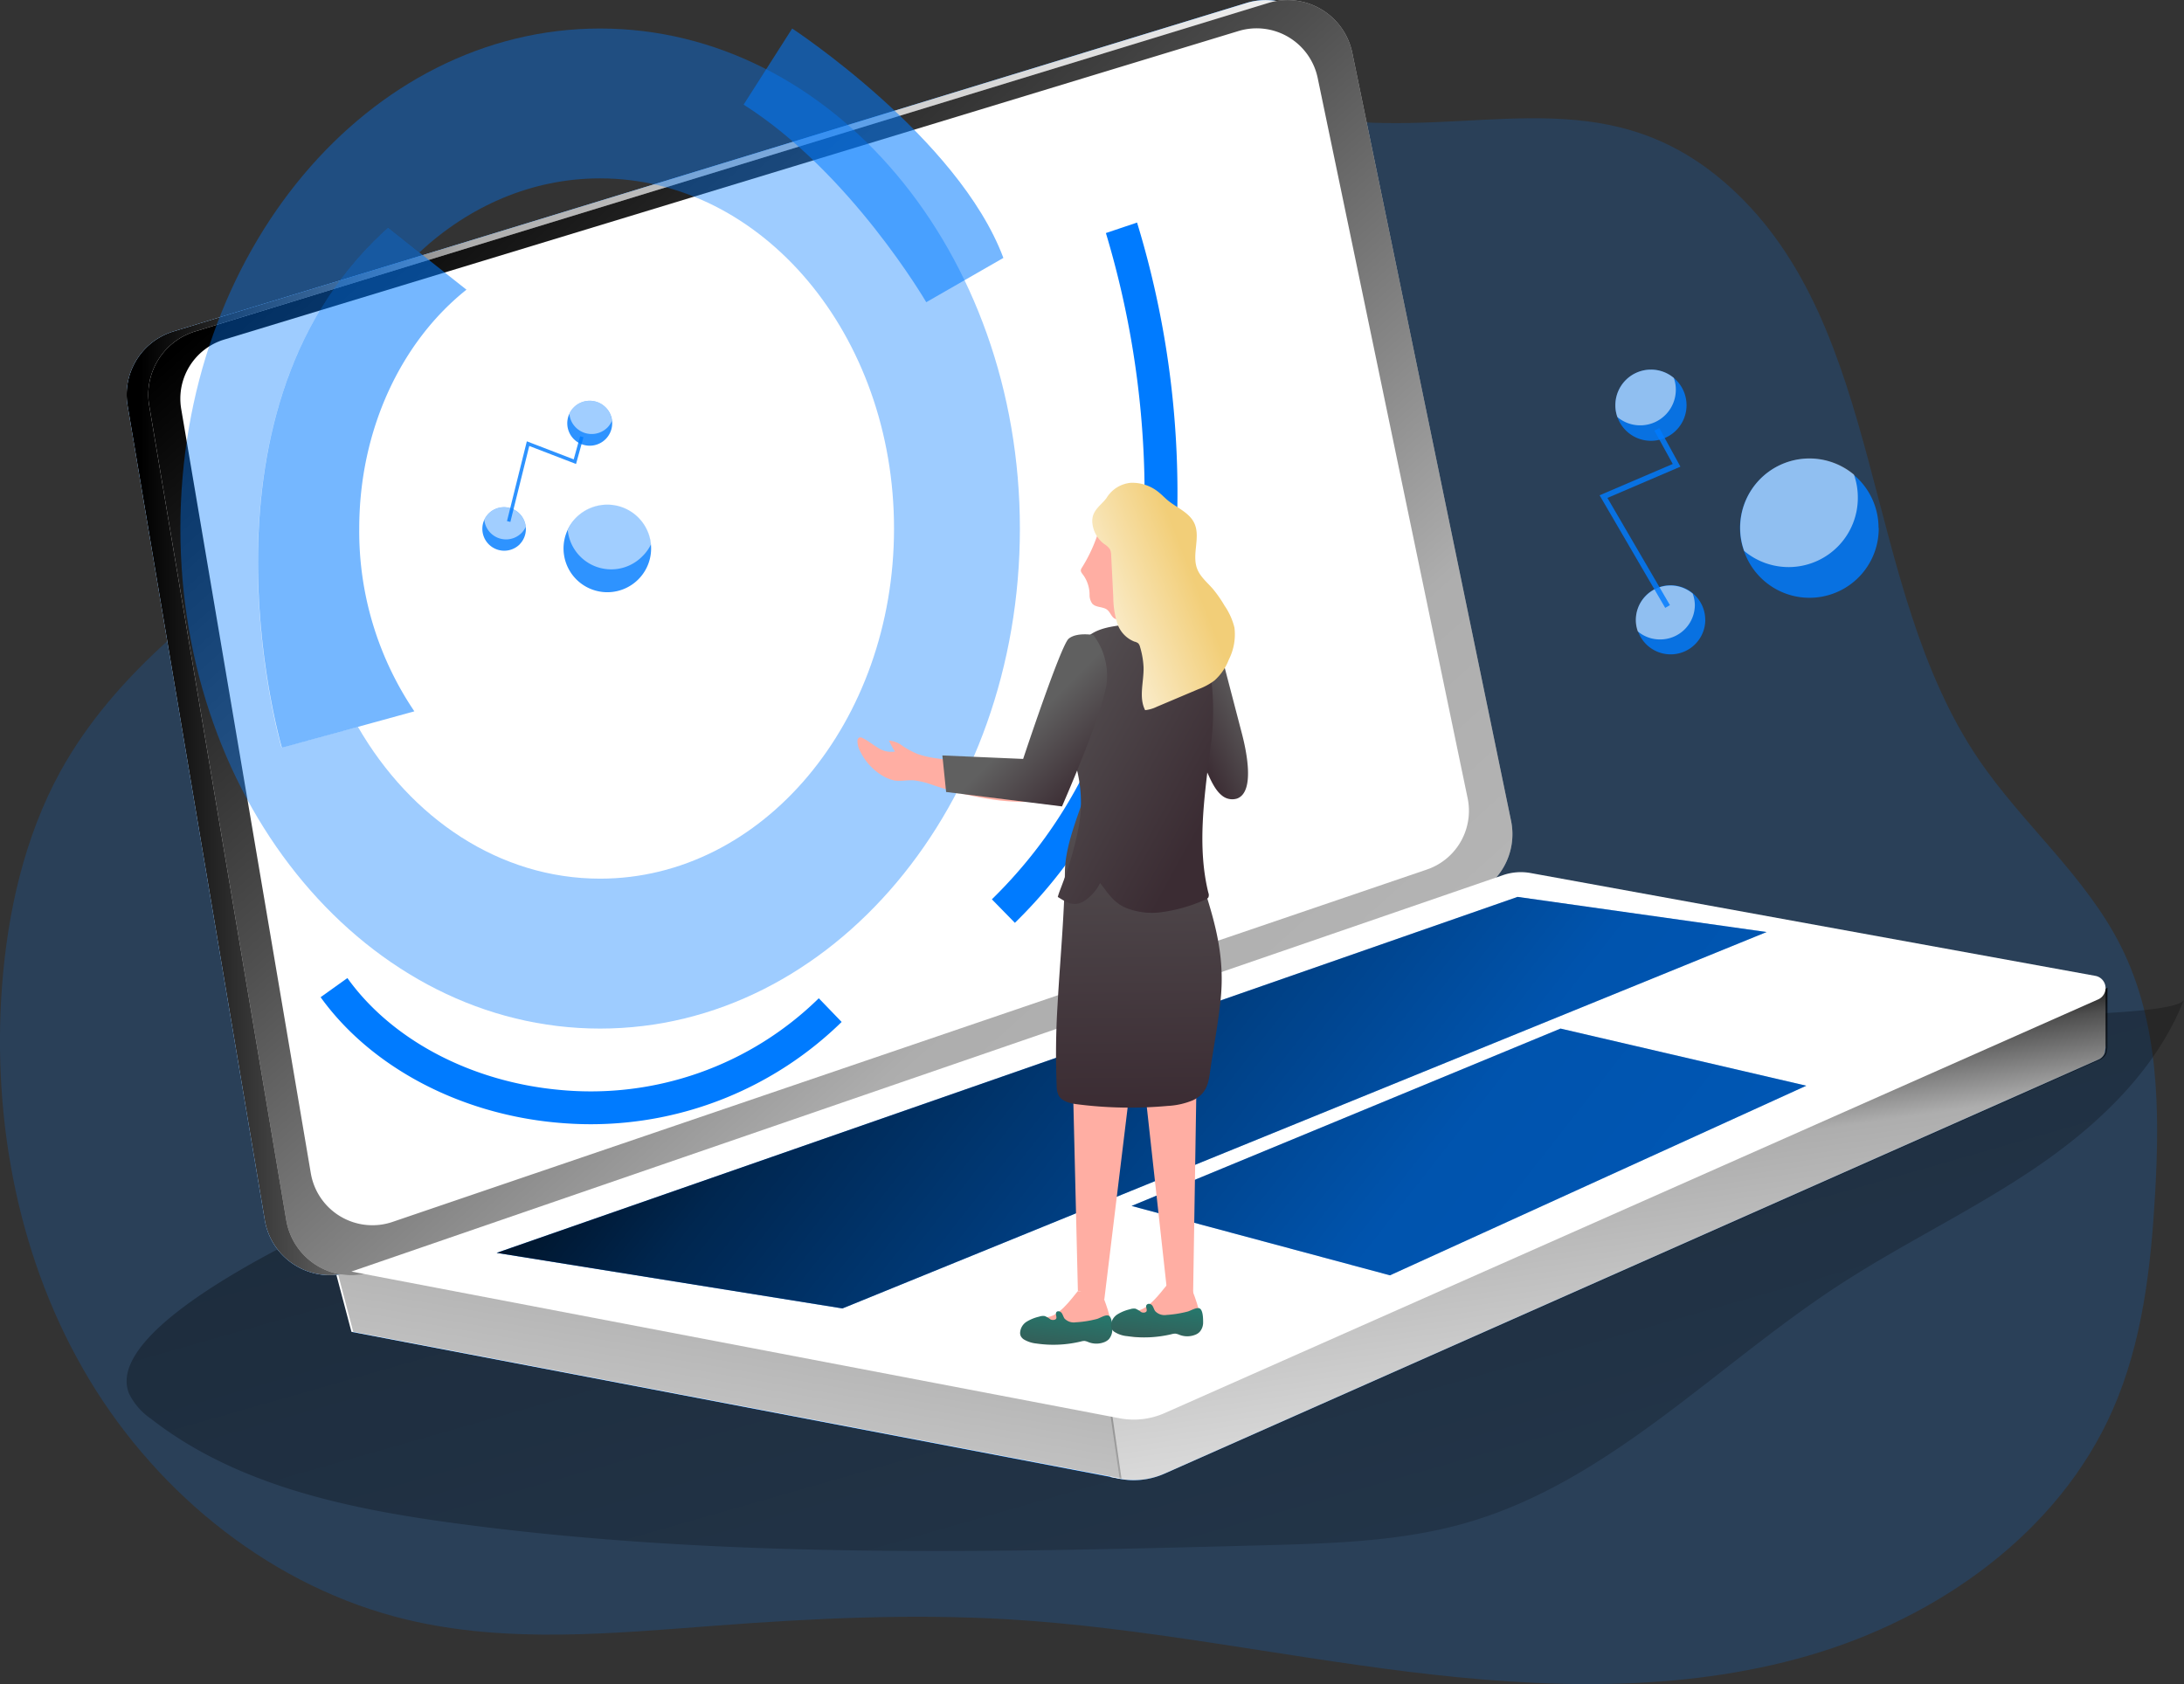 <svg id="Layer_1" data-name="Layer 1" xmlns="http://www.w3.org/2000/svg" xmlns:xlink="http://www.w3.org/1999/xlink" viewBox="0 0 389.03 300.07"><rect x="0" y="0" width="389.03" height="300.07" fill="#333333" stroke="none"/><defs><linearGradient id="linear-gradient" x1="180.1" y1="101.99" x2="276.89" y2="440.74" gradientUnits="userSpaceOnUse"><stop offset="0.01"/><stop offset="0.08" stop-opacity="0.69"/><stop offset="0.21" stop-opacity="0.32"/><stop offset="1" stop-opacity="0"/></linearGradient><linearGradient id="linear-gradient-2" x1="289.81" y1="192.55" x2="304.66" y2="295.94" xlink:href="#linear-gradient"/><linearGradient id="linear-gradient-3" x1="137.2" y1="201.5" x2="115.57" y2="327.25" xlink:href="#linear-gradient"/><linearGradient id="linear-gradient-4" x1="30.57" y1="121.07" x2="273.54" y2="121.07" gradientUnits="userSpaceOnUse"><stop offset="0.01"/><stop offset="0.13" stop-opacity="0.69"/><stop offset="0.25" stop-opacity="0.32"/><stop offset="1" stop-opacity="0"/></linearGradient><linearGradient id="linear-gradient-5" x1="72.31" y1="30.15" x2="577.15" y2="592.17" xlink:href="#linear-gradient-4"/><linearGradient id="linear-gradient-6" x1="116.94" y1="128.34" x2="705.36" y2="589.18" xlink:href="#linear-gradient"/><linearGradient id="linear-gradient-7" x1="135.17" y1="105.07" x2="723.59" y2="565.91" xlink:href="#linear-gradient"/><linearGradient id="linear-gradient-8" x1="230.84" y1="131.79" x2="219.13" y2="137.36" gradientUnits="userSpaceOnUse"><stop offset="0" stop-color="#606060"/><stop offset="1" stop-color="#3b2c33"/></linearGradient><linearGradient id="linear-gradient-9" x1="2712.89" y1="51.87" x2="2716.74" y2="131.02" gradientTransform="matrix(-1, 0.06, 0.06, 1, 2914.05, -89.19)" xlink:href="#linear-gradient-8"/><linearGradient id="linear-gradient-10" x1="2734.71" y1="46.71" x2="2691.78" y2="73.98" gradientTransform="matrix(-1, 0.06, 0.06, 1, 2914.05, -89.19)" xlink:href="#linear-gradient-8"/><linearGradient id="linear-gradient-11" x1="61.97" y1="133.08" x2="72.72" y2="137.11" gradientTransform="translate(131.69)" gradientUnits="userSpaceOnUse"><stop offset="0" stop-color="#fff"/><stop offset="0.37" stop-color="#fdfdfd"/><stop offset="0.51" stop-color="#f6f6f6"/><stop offset="0.6" stop-color="#ebebeb"/><stop offset="0.68" stop-color="#dadada"/><stop offset="0.75" stop-color="#c4c4c4"/><stop offset="0.8" stop-color="#a8a8a8"/><stop offset="0.86" stop-color="#888"/><stop offset="0.91" stop-color="#626262"/><stop offset="0.95" stop-color="#373737"/><stop offset="0.99" stop-color="#090909"/><stop offset="1"/></linearGradient><linearGradient id="linear-gradient-12" x1="200.31" y1="223.63" x2="196.73" y2="254.62" gradientUnits="userSpaceOnUse"><stop offset="0" stop-color="#00bfa5"/><stop offset="1" stop-color="#434141"/></linearGradient><linearGradient id="linear-gradient-13" x1="216.47" y1="222.31" x2="212.88" y2="253.3" xlink:href="#linear-gradient-12"/><linearGradient id="linear-gradient-14" x1="220.45" y1="109.92" x2="194.58" y2="120.03" gradientUnits="userSpaceOnUse"><stop offset="0" stop-color="#f2ce78"/><stop offset="1" stop-color="#fff"/></linearGradient><linearGradient id="linear-gradient-15" x1="191.34" y1="136.24" x2="202.35" y2="147.26" xlink:href="#linear-gradient-8"/></defs><title>4</title><path d="M316.22,40.84c27.7,25.13,23.21,70.75,44.13,101.74,7.9,11.7,19.26,21,25.54,33.64,6.68,13.43,6.86,29.08,6,44-.75,13.09-2.26,26.39-7.54,38.4-9.64,21.95-31.13,37.11-54.16,43.79s-47.57,5.82-71.36,2.88-47.36-7.92-71.3-9.34c-17.26-1-34.57-.18-51.81,1.12-18.44,1.38-37.23,3.25-55.22-1.05-23.61-5.64-44.08-22-56.58-42.77s-17.34-45.78-15.56-70c1-13.31,4-26.65,10.39-38.33,9.78-17.72,26.62-30.24,43.13-41.94Q80.79,89.62,100,76.65c22.41-15.13,45.36-29.91,70.64-39.49,27.18-10.3,51.33-9.6,79.63-7.94C274.53,30.65,295.7,22.23,316.22,40.84Z" transform="translate(-8.01 -7.46)" fill="#007bff" opacity="0.18" style="isolation:isolate"/><path d="M31,255.75a11.72,11.72,0,0,0,3.93,4.5C50,272,69.55,276.18,88.49,278.76c47.93,6.54,96.54,5.27,144.89,4,12.16-.33,24.48-.67,36.15-4.09,25.22-7.39,44.05-27.89,66.06-42.26,11.35-7.4,23.68-13.24,34.9-20.84s21.56-17.38,26.55-30c-1.23,3.1-36.73,2.89-41.25,3.16-13.8.83-27.61,1.45-41.42,2-27.95,1.16-55.91,2.06-83.82,3.8-48.63,3-103.06,6-148.83,24.28C70.87,223.17,25.67,242.71,31,255.75Z" transform="translate(-8.01 -7.46)" fill="url(#linear-gradient)"/><path d="M383.07,194.12h0a2.15,2.15,0,0,1-1.3,2.12L215.46,270a13.44,13.44,0,0,1-8,.92l-1.61-.31L70.61,244.74,275.72,174a9.87,9.87,0,0,1,4.94-.37l87.67,16,12.94,2.36A2.16,2.16,0,0,1,383.07,194.12Z" transform="translate(-8.01 -7.46)" fill="#007bff"/><path d="M383.07,183.42v10.71l-.14.92a2.07,2.07,0,0,1-1.16,1.2L215.46,270a13.44,13.44,0,0,1-8,.92l-1.61-.31-1.63-11L368.33,189.7Z" transform="translate(-8.01 -7.46)" fill="#fff"/><path d="M383.4,183.42v10.71l-.14.92a2.1,2.1,0,0,1-1.16,1.2L215.79,270a13.45,13.45,0,0,1-8,.92l-1.61-.31-1.63-11L368.65,189.7Z" transform="translate(-8.01 -7.46)" fill="url(#linear-gradient-2)"/><polygon points="59.51 225.59 62.6 237.27 199.44 263.41 197.27 248.42 59.51 225.59" fill="#fff"/><polygon points="59.84 225.59 62.92 237.27 199.77 263.41 197.59 248.42 59.84 225.59" fill="url(#linear-gradient-3)"/><path d="M55.18,224.85,30.74,79.72A11.77,11.77,0,0,1,38.9,66.51L230,8a11.77,11.77,0,0,1,15,8.88l28.28,136.81a11.77,11.77,0,0,1-7.71,13.52L70.6,234A11.76,11.76,0,0,1,55.18,224.85Z" transform="translate(-8.01 -7.46)" fill="#007bff"/><path d="M55.18,224.85,30.74,79.72A11.77,11.77,0,0,1,38.9,66.51L230,8a11.77,11.77,0,0,1,15,8.88l28.28,136.81a11.77,11.77,0,0,1-7.71,13.52L70.6,234A11.76,11.76,0,0,1,55.18,224.85Z" transform="translate(-8.01 -7.46)" fill="#fff"/><path d="M55.18,224.85,30.74,79.72A11.77,11.77,0,0,1,38.9,66.51L230,8a11.77,11.77,0,0,1,15,8.88l28.28,136.81a11.77,11.77,0,0,1-7.71,13.52L70.6,234A11.76,11.76,0,0,1,55.18,224.85Z" transform="translate(-8.01 -7.46)" fill="url(#linear-gradient-4)"/><path d="M59,224.85,34.59,79.72a11.76,11.76,0,0,1,8.16-13.21L233.89,8a11.77,11.77,0,0,1,15,8.88l28.28,136.81a11.77,11.77,0,0,1-7.71,13.52L74.45,234A11.76,11.76,0,0,1,59,224.85Z" transform="translate(-8.01 -7.46)" fill="#fff"/><path d="M59,224.85,34.59,79.72a11.76,11.76,0,0,1,8.16-13.21L233.89,8a11.77,11.77,0,0,1,15,8.88l28.28,136.81a11.77,11.77,0,0,1-7.71,13.52L74.45,234A11.76,11.76,0,0,1,59,224.85Z" transform="translate(-8.01 -7.46)" fill="url(#linear-gradient-5)"/><path d="M63.38,216.52,40.29,80.33A11,11,0,0,1,48,67.94L228.58,13a11.11,11.11,0,0,1,14.14,8.32l26.72,128.37a11.05,11.05,0,0,1-7.28,12.69L78,225.13A11.13,11.13,0,0,1,63.38,216.52Z" transform="translate(-8.01 -7.46)" fill="#fff"/><path d="M188.79,171.87l-4.1-4.19c18.74-18.33,27.87-43.8,27.16-75.7a162.33,162.33,0,0,0-6.85-43l5.55-1.87a164.7,164.7,0,0,1,7.16,44.61C218.48,124.87,208.49,152.6,188.79,171.87Z" transform="translate(-8.01 -7.46)" fill="#007bff"/><path d="M70.6,234l136.85,26.14a13.59,13.59,0,0,0,8-.92l166.31-73.71a2.21,2.21,0,0,0-.5-4.19L280.66,163a9.75,9.75,0,0,0-4.94.38Z" transform="translate(-8.01 -7.46)" fill="#fff"/><polygon points="88.47 223.21 270.32 159.79 314.68 166.05 150.06 233.11 88.47 223.21" fill="#007bff"/><polygon points="201.57 214.85 277.97 183.25 321.75 193.43 247.59 227.21 201.57 214.85" fill="#007bff"/><polygon points="88.47 223.21 270.32 159.79 314.68 166.05 150.06 233.11 88.47 223.21" fill="url(#linear-gradient-6)"/><polygon points="201.57 214.85 277.97 183.25 321.75 193.43 247.59 227.21 201.57 214.85" fill="url(#linear-gradient-7)"/><path d="M114.9,12.54c-41.29,0-74.76,39.89-74.76,89.09s33.47,89.08,74.76,89.08,74.78-39.88,74.78-89.08S156.2,12.54,114.9,12.54Zm0,151.46c-17.9,0-33.71-10.71-43.14-27.06l-13.6,3.73S40.57,80.73,77.14,48l5.57,4.43c8.88-8.26,20.05-13.19,32.19-13.19,28.92,0,52.36,27.93,52.36,62.39S143.82,164,114.9,164Z" transform="translate(-8.01 -7.46)" fill="#007bff" opacity="0.38" style="isolation:isolate"/><path d="M140.47,26.1l8.65-13.56S178.75,32,186.74,53.41L173,61.3S159.54,38.2,140.47,26.1Z" transform="translate(-8.01 -7.46)" fill="#007bff" opacity="0.54" style="isolation:isolate"/><path d="M72,101.63a57.22,57.22,0,0,0,9.82,32.56l-10,2.75-13.6,3.73S40.57,80.73,77.14,48l5.57,4.43,8.39,6.64C79.58,68.23,72,83.87,72,101.63Z" transform="translate(-8.01 -7.46)" fill="#007bff" opacity="0.54" style="isolation:isolate"/><path d="M342.66,101.51a12.33,12.33,0,0,1-24,4.1,12.18,12.18,0,0,1-.71-4.1,12.34,12.34,0,1,1,24.68,0Z" transform="translate(-8.01 -7.46)" fill="#007bff" opacity="0.82" style="isolation:isolate"/><path d="M338.94,96.15a12.33,12.33,0,0,1-20.25,9.46,12.18,12.18,0,0,1-.71-4.1A12.35,12.35,0,0,1,338.24,92,12.19,12.19,0,0,1,338.94,96.15Z" transform="translate(-8.01 -7.46)" fill="#fff" opacity="0.55" style="isolation:isolate"/><path d="M311.77,117.89a6.17,6.17,0,0,1-12,2,6,6,0,0,1-.35-2,6.17,6.17,0,0,1,12.34,0Z" transform="translate(-8.01 -7.46)" fill="#007bff" opacity="0.82" style="isolation:isolate"/><path d="M309.91,115.22a6.16,6.16,0,0,1-6.17,6.16,6.07,6.07,0,0,1-4-1.44,6,6,0,0,1-.35-2,6.17,6.17,0,0,1,10.13-4.73A6.06,6.06,0,0,1,309.91,115.22Z" transform="translate(-8.01 -7.46)" fill="#fff" opacity="0.55" style="isolation:isolate"/><path d="M308.43,79.65a6.34,6.34,0,0,1-12.32,2.11,6.15,6.15,0,0,1-.36-2.11,6.34,6.34,0,0,1,6.34-6.34,6.34,6.34,0,0,1,6.34,6.34Z" transform="translate(-8.01 -7.46)" fill="#007bff" opacity="0.82" style="isolation:isolate"/><path d="M306.52,76.9a6.34,6.34,0,0,1-10.41,4.86,6.15,6.15,0,0,1-.36-2.11,6.34,6.34,0,0,1,6.34-6.34,6.27,6.27,0,0,1,4.07,1.48A6.15,6.15,0,0,1,306.52,76.9Z" transform="translate(-8.01 -7.46)" fill="#fff" opacity="0.55" style="isolation:isolate"/><g opacity="0.82" style="isolation:isolate"><polygon points="296.62 108.3 284.93 88.24 297.96 82.66 294.7 76.73 295.56 76.26 299.33 83.14 286.33 88.71 297.46 107.81 296.62 108.3" fill="#007bff"/></g><path d="M121.79,110.6a7.8,7.8,0,1,1,2.16-6.23A7.79,7.79,0,0,1,121.79,110.6Z" transform="translate(-8.01 -7.46)" fill="#007bff" opacity="0.82" style="isolation:isolate"/><path d="M122.46,106.54a7.78,7.78,0,0,1-13.32-4.64A7.78,7.78,0,0,1,124,104.37,7.51,7.51,0,0,1,122.46,106.54Z" transform="translate(-8.01 -7.46)" fill="#fff" opacity="0.55" style="isolation:isolate"/><path d="M100.61,104.41a3.9,3.9,0,0,1-6.33-4.35A3.75,3.75,0,0,1,95,99a3.89,3.89,0,0,1,5.58,5.43Z" transform="translate(-8.01 -7.46)" fill="#007bff" opacity="0.82" style="isolation:isolate"/><path d="M100.94,102.38a3.89,3.89,0,0,1-6.66-2.32A3.75,3.75,0,0,1,95,99a3.9,3.9,0,0,1,6.66,2.32A3.89,3.89,0,0,1,100.94,102.38Z" transform="translate(-8.01 -7.46)" fill="#fff" opacity="0.55" style="isolation:isolate"/><path d="M115.93,85.65a4,4,0,0,1-6.5-4.47,3.72,3.72,0,0,1,.76-1.11,4,4,0,0,1,5.66-.07,4,4,0,0,1,.08,5.65Z" transform="translate(-8.01 -7.46)" fill="#007bff" opacity="0.82" style="isolation:isolate"/><path d="M116.27,83.57a4,4,0,0,1-5.66.08,3.94,3.94,0,0,1-1.18-2.47,3.72,3.72,0,0,1,.76-1.11,4,4,0,0,1,5.66-.07A4,4,0,0,1,117,82.45,4,4,0,0,1,116.27,83.57Z" transform="translate(-8.01 -7.46)" fill="#fff" opacity="0.55" style="isolation:isolate"/><polyline points="90.61 92.91 94.06 79.04 102.4 82.25 103.63 77.81" fill="none" stroke="#007bff" stroke-miterlimit="10" stroke-width="0.62" opacity="0.82" style="isolation:isolate"/><path d="M113.24,207.75q-3,0-6.12-.29c-17.43-1.6-33.12-10-42-22.34l4.77-3.41c7.88,11,22,18.47,37.76,19.92a58,58,0,0,0,46.21-16.32l4.07,4.22A63.89,63.89,0,0,1,113.24,207.75Z" transform="translate(-8.01 -7.46)" fill="#007bff"/><path d="M219.28,120.63c2.6-.47,6.2,3.15,6.86,5.69l3.11,11.92c.61,2.37,2.48,10.26-.89,11.49a2.87,2.87,0,0,1-2.7-.55c-1.62-1.28-2.45-4-3.42-5.84a55.77,55.77,0,0,1-2.35-5.58l-3.34-8.32C215.37,126.49,216.13,121.19,219.28,120.63Z" transform="translate(-8.01 -7.46)" fill="url(#linear-gradient-8)"/><path d="M210.16,122.44a9.84,9.84,0,0,0,1.84-1,3,3,0,0,0,1.43-2.1c0-.73,0-1.45-.05-2.18s0-1.5-.08-2.25a5.61,5.61,0,0,0-.12-1.22L207.1,115l.16,2.8c.07,1.24-.11,2.73.81,3.68l.08.08a7.37,7.37,0,0,0,1.42,1,.44.44,0,0,0,.19.07.43.43,0,0,0,.24-.06Z" transform="translate(-8.01 -7.46)" fill="#ffaea3"/><path d="M206.41,117.57a1.09,1.09,0,0,0,.32.17c1,.35,2.49-.4,3.33-.91a12.31,12.31,0,0,0,3.87-4,3.52,3.52,0,0,0,3-2.32c.45-1.29.31-3.07-.74-3.26a1.77,1.77,0,0,0-1.07.24c-.32-3.51-2.18-7.5-4.5-8.51a2.88,2.88,0,0,0-.67-.21,6.13,6.13,0,0,0-4.45.92c-1.27.81-1.75,2.4-2.24,3.73a27.51,27.51,0,0,1-2.53,5.17,1.07,1.07,0,0,0-.19.42c-.05.36.26.66.5,1a6.07,6.07,0,0,1,1.05,3.47,2.61,2.61,0,0,0,.48,1.52c.56.63,1.57.55,2.34.9S205.85,117.13,206.41,117.57Z" transform="translate(-8.01 -7.46)" fill="#ffaea3"/><path d="M210.31,108.57" transform="translate(-8.01 -7.46)" fill="#2c2341"/><path d="M204.31,238s2.32,5.46,1.39,6.58-4.93,1.08-4.93,1.08-5,2.39-8.78.4,0-4,2.25-3.93,4.53-3.16,5.76-4.65Z" transform="translate(-8.01 -7.46)" fill="#ffaea3"/><polygon points="191.14 194.15 192 229.96 196.71 231.5 201.07 195.62 191.14 194.15" fill="#ffaea3"/><polygon points="203.94 194.15 207.81 229.33 212.52 230.86 213.11 193.95 203.94 194.15" fill="#ffaea3"/><path d="M220.2,236.87s2.32,5.46,1.39,6.58-4.93,1.08-4.93,1.08-5,2.39-8.78.4,0-4,2.25-3.93,4.53-3.16,5.77-4.65Z" transform="translate(-8.01 -7.46)" fill="#ffaea3"/><path d="M196.39,186.49a140.69,140.69,0,0,0-.16,14.38,4,4,0,0,0,.38,1.81c.6,1,2,1.35,3.16,1.5a74,74,0,0,0,16.23.31,13.44,13.44,0,0,0,4.48-1c2.94-1.37,2.85-3.78,3.29-6.61.58-3.71,1.26-7.42,1.65-11.16,1-9.27-1.76-16.18-4.42-24.7-.44-1.43-1.07-3.31-1.81-5.08a51,51,0,0,1-3.05-8c-.09-.13-.17-.24-.24-.36l-14.69,1.57a.16.16,0,0,1,0,0c-1.38,4.17-3.46,9.15-3.51,13.59C197.61,170.7,196.82,178.59,196.39,186.49Z" transform="translate(-8.01 -7.46)" fill="url(#linear-gradient-9)"/><path d="M197.29,164.83c-.29.81-.64,1.61-.86,2.43,1.5.91,2.7,1.8,4.54.83a8.17,8.17,0,0,0,3-3.31c1.41,1.81,2.45,3.54,4.64,4.44a12.58,12.58,0,0,0,5.76.82,28.09,28.09,0,0,0,8.3-2.29,1.15,1.15,0,0,0,.58-.4,1.11,1.11,0,0,0,0-.84c-2-8.15-.75-16.68.25-25a46.62,46.62,0,0,0,.33-12.48,24.46,24.46,0,0,0-1.22-4.76c-.4-1.11-.91-3-1.86-3.77a11.72,11.72,0,0,0-3.3-1.19,28.71,28.71,0,0,0-4.3-1.16l-4.92.63c-2.73.35-5.56.72-7.4,3.06a14.33,14.33,0,0,0-2.15,4.87c-1.08,3.57-2.16,7.35-1.29,11a53.91,53.91,0,0,0,2,5.31,24.16,24.16,0,0,1,.65,12.35A60.35,60.35,0,0,1,197.29,164.83Z" transform="translate(-8.01 -7.46)" fill="url(#linear-gradient-10)"/><path d="M187.1,143.76a111.49,111.49,0,0,1-12.23-1.19,17,17,0,0,1-3.46-.8,15.84,15.84,0,0,1-2.57-1.37,4.59,4.59,0,0,0-2.48-1,11.57,11.57,0,0,0,1.07,1.95,4.17,4.17,0,0,1-3.06-.69c-.92-.54-1.75-1.25-2.72-1.71a.74.74,0,0,0-.59-.09.69.69,0,0,0-.31.59,3.7,3.7,0,0,0,.48,1.85,10.29,10.29,0,0,0,3.64,4.15,7.4,7.4,0,0,0,2.41,1.05c1.16.21,2.44-.13,3.62,0a14.85,14.85,0,0,1,3.14.77,59.62,59.62,0,0,0,12.28,2.83c1.89.18,10.25,1,10.12-2.53a1,1,0,0,0-.36-.61,23.87,23.87,0,0,0-2.14-2.24,5.52,5.52,0,0,0-3.32-.9C189.45,143.83,188.28,143.8,187.1,143.76Z" transform="translate(-8.01 -7.46)" fill="#ffaea3"/><path d="M200.29,122.79a1.83,1.83,0,0,0-.54.6,17.37,17.37,0,0,0-1.65,3.35c-.82,2-1.51,4.11-2.15,6.2-.39,1.26-.49,2.61-.85,3.89a23.87,23.87,0,0,1-1.47,3.85,13.24,13.24,0,0,0-.91,2.08,3.32,3.32,0,0,0,0,2.22,4.65,4.65,0,0,0,1.27,1.56c.71.65,2,1.84,2.9,1.11a5.87,5.87,0,0,0,1.26-1.46,28.09,28.09,0,0,0,2.5-4.92,91.61,91.61,0,0,0,3.2-9L204,132S205.75,119.86,200.29,122.79Z" transform="translate(-8.01 -7.46)" fill="url(#linear-gradient-11)"/><path d="M203.38,242.45a19,19,0,0,1-3.75.59,2.3,2.3,0,0,1-2-.67c-.21-.3-.29-.7-.52-1s-.74-.43-.94-.12.09.74,0,1.07-.69.38-1.05.2a4.42,4.42,0,0,0-1-.59,2,2,0,0,0-1,.1,7.54,7.54,0,0,0-2.22.89,2.48,2.48,0,0,0-1.18,2,1.34,1.34,0,0,0,.14.62,1.64,1.64,0,0,0,.51.54,5.39,5.39,0,0,0,2.26.74,20.87,20.87,0,0,0,7.95-.37,2.21,2.21,0,0,1,.62-.09,2.54,2.54,0,0,1,.71.22,3.89,3.89,0,0,0,2.79,0,2.43,2.43,0,0,0,.82-.52,2.6,2.6,0,0,0,.62-1.67c0-.59,0-2-.52-2.45S203.93,242.32,203.38,242.45Z" transform="translate(-8.01 -7.46)" fill="url(#linear-gradient-12)"/><path d="M219.54,241.13a20,20,0,0,1-3.76.6,2.28,2.28,0,0,1-2-.68c-.22-.3-.29-.69-.52-1s-.75-.43-1-.12.09.74,0,1.08-.69.38-1,.19a4.49,4.49,0,0,0-1-.59,2.07,2.07,0,0,0-.95.1,7.46,7.46,0,0,0-2.23.9,2.49,2.49,0,0,0-1.18,2,1.34,1.34,0,0,0,.66,1.16,5.08,5.08,0,0,0,2.26.74,20.87,20.87,0,0,0,7.95-.37,2.13,2.13,0,0,1,.61-.08,2.69,2.69,0,0,1,.72.21,3.84,3.84,0,0,0,2.79,0,2.17,2.17,0,0,0,.81-.52,2.5,2.5,0,0,0,.62-1.67c0-.59,0-2-.51-2.44S220.08,241,219.54,241.13Z" transform="translate(-8.01 -7.46)" fill="url(#linear-gradient-13)"/><path d="M202.57,100.3a5.29,5.29,0,0,0,2.17,4.11,3.23,3.23,0,0,1,1,.94,2.6,2.6,0,0,1,.2,1l.38,7.57a15.68,15.68,0,0,0,.7,4.57,5.25,5.25,0,0,0,3.06,3.28,1.73,1.73,0,0,1,.69.31,1.51,1.51,0,0,1,.32.66,15.09,15.09,0,0,1,.62,3.58c.07,2.59-.9,5.36.28,7.66a6.14,6.14,0,0,0,2.07-.6l7.42-3.14a11.27,11.27,0,0,0,2.86-1.54,9.59,9.59,0,0,0,2.56-3.73,9.9,9.9,0,0,0,1-5.68,11.83,11.83,0,0,0-1.76-3.92,22.43,22.43,0,0,0-2.09-3c-1-1.15-2.25-2.15-2.79-3.57-1-2.57.66-5.66-.52-8.15-.89-1.87-3.05-2.7-4.66-4-.54-.44-1-.94-1.55-1.39a7.41,7.41,0,0,0-5.15-1.78,5.65,5.65,0,0,0-4.27,2.71C204.06,97.58,202.58,98.33,202.57,100.3Z" transform="translate(-8.01 -7.46)" fill="url(#linear-gradient-14)"/><path d="M202.76,120.59a12,12,0,0,1,2.42,8.22c-.39,5-8,22.32-8,22.32l-20.64-2.57-.67-6.51,14.39.62s6.69-20.2,8.1-21.41S202.76,120.59,202.76,120.59Z" transform="translate(-8.01 -7.46)" fill="url(#linear-gradient-15)"/></svg>